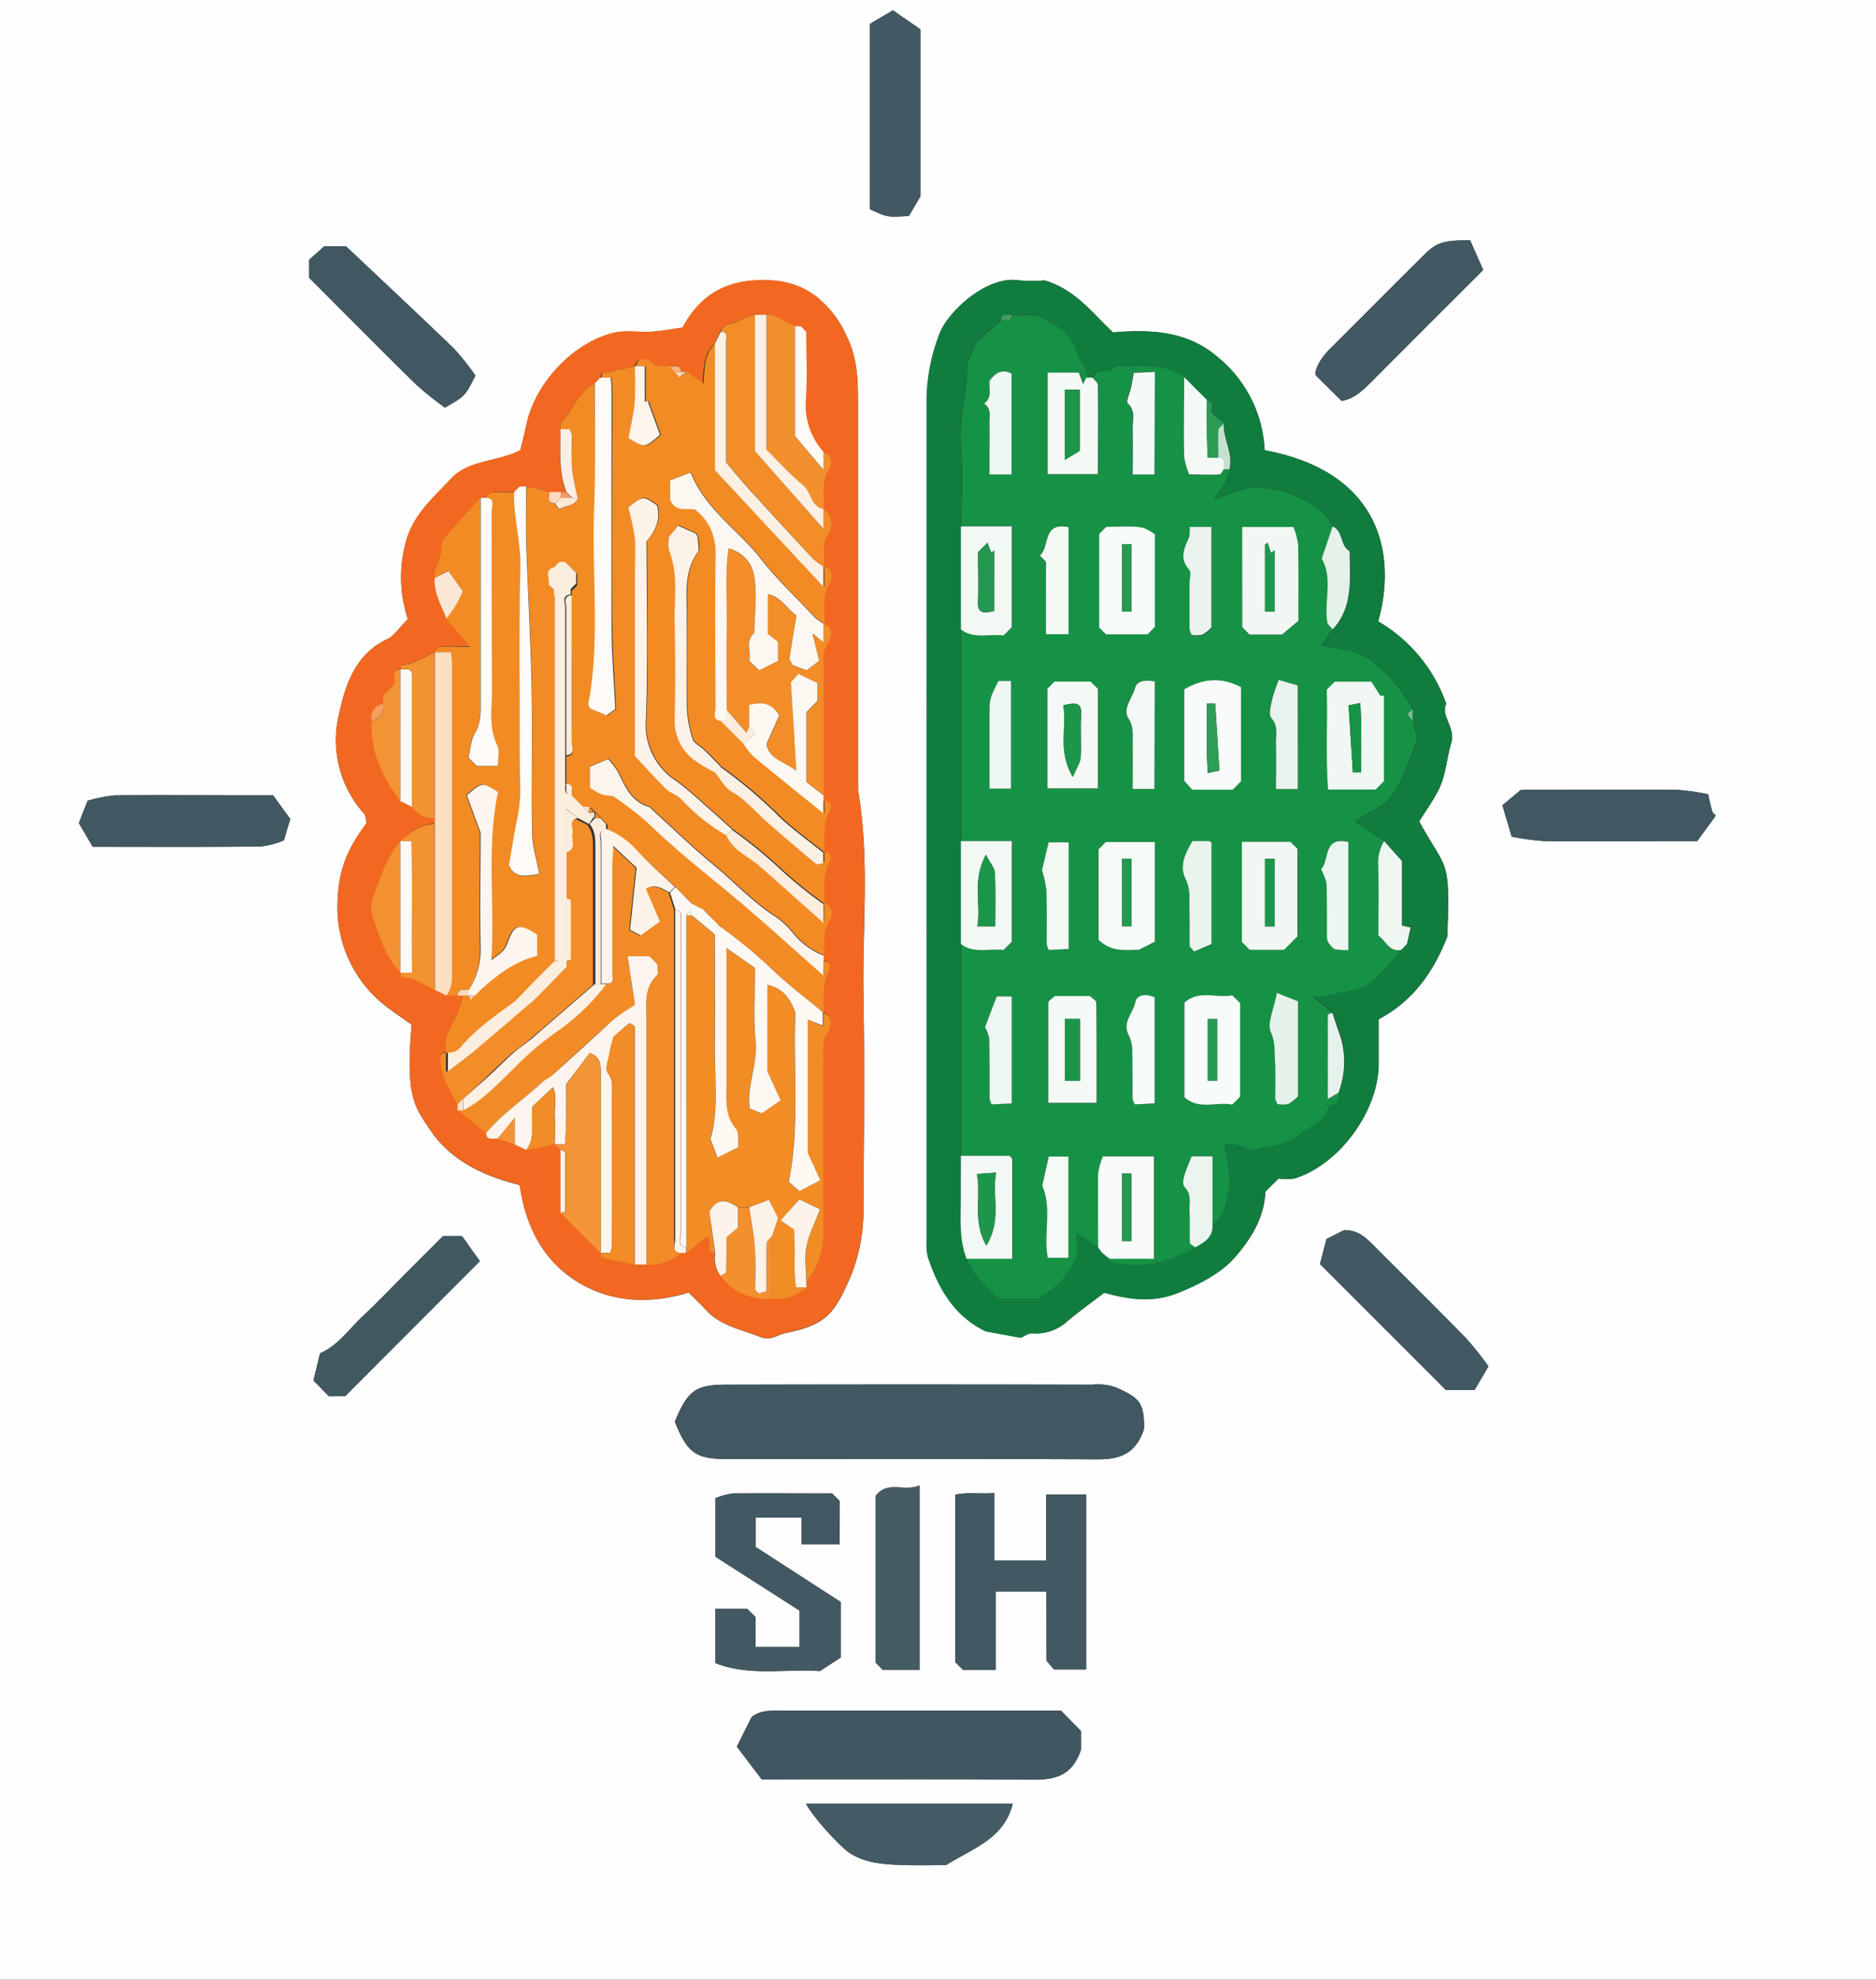 <svg xmlns="http://www.w3.org/2000/svg" viewBox="0 0 344.06 363"><rect x="0" y="0" width="344.06" height="363" fill="#333333" stroke="none"/><defs><style>.cls-1{fill:#fefefe;}.cls-2{fill:#f26821;}.cls-3{fill:#107c3e;}.cls-4{fill:#415862;}.cls-5{fill:#405761;}.cls-6{fill:#425862;}.cls-7{fill:#445a64;}.cls-8{fill:#415861;}.cls-9{fill:#455c65;}.cls-10{fill:#f28b24;}.cls-11{fill:#f28c25;}.cls-12{fill:#f28b25;}.cls-13{fill:#f28d28;}.cls-14{fill:#fdf5ed;}.cls-15{fill:#f39436;}.cls-16{fill:#fadfc3;}.cls-17{fill:#f28c26;}.cls-18{fill:#f3902e;}.cls-19{fill:#fefbf9;}.cls-20{fill:#fdf4ec;}.cls-21{fill:#fdf8f2;}.cls-22{fill:#f39231;}.cls-23{fill:#fefbf8;}.cls-24{fill:#fcf0e3;}.cls-25{fill:#fcefe3;}.cls-26{fill:#f39132;}.cls-27{fill:#f39335;}.cls-28{fill:#fdf3e9;}.cls-29{fill:#fefaf6;}.cls-30{fill:#fef9f6;}.cls-31{fill:#fdf3ea;}.cls-32{fill:#fce7d7;}.cls-33{fill:#fceee4;}.cls-34{fill:#fdf4ee;}.cls-35{fill:#f39336;}.cls-36{fill:#f59f5e;}.cls-37{fill:#fadbc1;}.cls-38{fill:#f7b385;}.cls-39{fill:#fad5b4;}.cls-40{fill:#fbe4d0;}.cls-41{fill:#fadabe;}.cls-42{fill:#f59965;}.cls-43{fill:#169246;}.cls-44{fill:#f8fbf9;}.cls-45{fill:#f2f8f4;}.cls-46{fill:#f2f8f5;}.cls-47{fill:#f3f9f5;}.cls-48{fill:#eef6f1;}.cls-49{fill:#ebf5ef;}.cls-50{fill:#e5f2ea;}.cls-51{fill:#e6f1eb;}.cls-52{fill:#2b9b56;}.cls-53{fill:#c2e1ce;}.cls-54{fill:#419c65;}.cls-55{fill:#78bc92;}.cls-56{fill:#fdf7f1;}.cls-57{fill:#fefaf7;}.cls-58{fill:#fceedf;}.cls-59{fill:#fdf6ef;}.cls-60{fill:#fdf2e7;}.cls-61{fill:#fcecdd;}.cls-62{fill:#fcedde;}.cls-63{fill:#fceddf;}.cls-64{fill:#fce7d5;}.cls-65{fill:#fdf2e8;}.cls-66{fill:#fdf1e6;}.cls-67{fill:#f7fbf9;}.cls-68{fill:#f1f8f4;}.cls-69{fill:#f7fbf8;}.cls-70{fill:#f1f8f3;}.cls-71{fill:#f4f9f6;}.cls-72{fill:#e9f4ed;}.cls-73{fill:#e7f3ec;}.cls-74{fill:#e9f4ee;}.cls-75{fill:#f6faf8;}.cls-76{fill:#e6f3eb;}.cls-77{fill:#ecf6f0;}.cls-78{fill:#eef7f1;}.cls-79{fill:#f3f9f6;}.cls-80{fill:#eff7f2;}.cls-81{fill:#f5faf7;}.cls-82{fill:#249951;}.cls-83{fill:#249851;}.cls-84{fill:#1b954a;}.cls-85{fill:#1d964c;}.cls-86{fill:#1d954b;}.cls-87{fill:#279a53;}.cls-88{fill:#20974e;}.cls-89{fill:#169346;}.cls-90{fill:#1e974d;}.cls-91{fill:#2d9d58;}.cls-92{fill:#1c954a;}</style></defs><title>sih</title><g id="Layer_2" data-name="Layer 2"><g id="Layer_1-2" data-name="Layer 1"><path class="cls-1" d="M344.06,363H0V0H344.06ZM74.8,113.51c-1.55,1.55-2.47,3.07-3.81,3.7-6,2.81-7.72,8.65-8.88,14.07a20.1,20.1,0,0,0,4.63,17.88c.38.44.36,1.25.5,1.78-4,5.31-5.37,9.4-5.35,15.79a22.87,22.87,0,0,0,8.47,17.45c1.72,1.34,3.53,2.56,5.15,3.72-1.21,13.33.63,15.1,3.25,19.09,3.84,5.83,9.92,8.64,16.55,10.3,1.08,7.41,4.13,13.68,10.42,17.64s13.52,4.23,20.57,2.07c1.14,1.15,2.17,2.1,3.11,3.13,2.71,3,6.48,3.62,10,5,2.07.79,3.14-.39,4.63-.69,7.58-1.52,9.06-3.6,12.12-10.74A32.8,32.8,0,0,0,158.36,221c.09-12.76.23-25.52,0-38.27s1.19-25.28-1-37.84q0-35.39,0-70.77c0-4.21-.06-8.29-2-12.28a19,19,0,0,0-5.48-7.3c-3.4-2.69-7.18-3.34-11.32-3.11-6,.33-10.4,3.08-13.35,8.66-1.8.25-3.74.63-5.71.76-2.25.15-4.61-.32-6.77.17-7.55,1.69-14.66,9.32-16.21,17-.33,1.59-.75,3.16-1.08,4.56-4.29,2.21-9.38,1.62-12.8,5.3s-7,6.63-8.27,11.81A24.3,24.3,0,0,0,74.8,113.51Zm190.45,15.56a28.44,28.44,0,0,0-12.49-15.14c3.43-12.13.55-27.4-20.82-31.38a23.39,23.39,0,0,0-8.82-17.25c-5.57-4.7-12.28-4.9-19-4.35-3.82-3.58-6.86-7.85-12.56-9.54a25,25,0,0,1-4.63,0c-5.85-1-13.13,5.71-14.64,9.85A34.27,34.27,0,0,0,170,72.8q-.09,77.31,0,154.63a10,10,0,0,0,.23,3c1.93,5.83,4.88,10.93,10.64,13.66l6.37,1.17c.65-.26,1.42-.86,2.14-.81a8.52,8.52,0,0,0,6.44-2.24c2.17-1.82,4.49-3.47,6.75-5.21,4.45,1.23,8.77,1.9,13.33.12,5-2,8.52-4.13,10.78-6.79,3-3.5,5.2-7.22,5.4-11.83l2.42-2.43a10.08,10.08,0,0,0,2.95,0c8.2-2.52,15.39-12.39,15.41-21,0-2.75,0-5.5,0-8.18,6.18-3.32,9.91-8.35,12.59-15.15.54-14.82-.09-11.84-5.15-21.12,1.39-2.31,3.05-4.43,4-6.83s1.11-5.11,1.88-7.61C267,133.44,264.14,131.16,265.25,129.07Zm-55.46,133a7.32,7.32,0,0,0,0-.85c-.11-4.18-1-4.92-5-6.76a9.69,9.69,0,0,0-4.46-.57q-33.51-.09-67,0c-5.75,0-7.18,1-9.58,6.79,2.3,5.74,3.83,6.85,9.53,6.85,22.68,0,45.36-.06,68,.05C205.27,267.6,208.24,266.67,209.79,262.11Zm-15.2,51.58H144.31c-2.35,0-4.74-.25-6.48,1.2l-2.69,5.39c1.5,2,3.1,4.09,4.56,6,17,0,33.56-.07,50.13.05,3.91,0,6.89-.92,8.42-5.45V317.4Zm-2.66-9.18,1.35,1.62h5.9V274.05h-7.33v12.11h-9.49v-12.4c-2.52.23-4.89-.23-7.18.32v30.69l1.43,1.44h6V291.82h9.29ZM154,283.16v-7.94l-1.4-1.4c-6,0-12.09,0-18.18,0a13.31,13.31,0,0,0-3.21.87v10.76l15.43,9.88V302h-8.08V296.5L137.06,295h-5.85v9.95c6.38,2.51,12.95,1,19.16,1.47l3.82-2.49V293.74L138.6,283.66v-5.4H147v4.9Zm88.08-51.39,23.1,23.1h5.25l2.55-4.33a61.52,61.52,0,0,0-4.09-5.14c-5.49-5.61-11.08-11.13-16.62-16.68-1.55-1.55-3-3.2-5.74-3.17l-3.26,1.63ZM269.63,44.06c-4.91,0-6.15.37-8.38,2.59-5.82,5.76-11.59,11.58-17.39,17.36-1.59,1.59-2.64,3.4-2.63,4.7L246,73.45c1.77-.14,3.47-1.38,5-3,6.88-6.91,13.79-13.79,21-21C271.29,47.83,270.51,46.07,269.63,44.06Zm41.64,110.16,3.4-4.66c-.24-.26-.57-.47-.65-.76-.28-.93-.47-1.89-.77-3.16a41.9,41.9,0,0,0-5.75-.82c-9.22-.09-18.44,0-27.65,0a9.13,9.13,0,0,0-1,.06l-3.32,2.78c.56,1.91,1.12,3.77,1.71,5.76a49.34,49.34,0,0,0,6,.81C292.5,154.27,301.72,154.22,311.27,154.22ZM50.08,145.83H47.14c-8.7,0-17.4-.06-26.09,0a26,26,0,0,0-5,1l-1.59,4.08L17,155.27c10.38,0,20.62.06,30.86-.06a15.54,15.54,0,0,0,4.2-1.12l1.17-3.93ZM163.77,1.89l-4.2,2.49v34c3.22,1.48,3.22,1.48,7.14,1.22l2.1-3.58V5.38ZM147.83,330.72c1.19,2.38,6.36,8.09,8.24,9.2,3.23,1.89,6.3,2.25,17.47,2.05,4.73-3,10.61-4.74,12.2-11.25ZM56.68,50.92c6.56,6.56,13.05,13.13,19.65,19.6a61.88,61.88,0,0,0,5.25,4.2c3.71-2.12,3.71-2.12,5.6-5.89a48.45,48.45,0,0,0-4-5C77,57.89,70.71,52,64.45,46.1c-.37-.35-.75-.68-1-.93h-4l-2.78,2.48ZM63.3,256,88,231.25c-1-1.35-2.2-3.09-3.29-4.6H81.26l-7.43,7.43c-2.46,2.46-4.87,5-7.41,7.37s-4.4,5.28-7.72,6.69l-1.21,5c1.13,1.16,2,2,2.81,2.88Zm98.59,50.19h6.76V272.36c-2.76,1.25-5.8-1-8.07,1.93v30.57Z" transform="translate(0)"/><path class="cls-2" d="M74.8,113.51a24.3,24.3,0,0,1-.45-13.88c1.28-5.18,5-8.26,8.27-11.81s8.51-3.09,12.8-5.3c.33-1.4.75-3,1.08-4.56,1.55-7.65,8.66-15.28,16.21-17,2.16-.49,4.52,0,6.77-.17,2-.13,3.91-.51,5.71-.76,2.95-5.58,7.36-8.33,13.35-8.66,4.14-.23,7.92.42,11.32,3.11a19,19,0,0,1,5.48,7.3c2,4,2,8.07,2,12.28q0,35.39,0,70.77c2.19,12.56.75,25.23,1,37.84s.11,25.51,0,38.27a32.8,32.8,0,0,1-2.19,12.71c-3.06,7.14-4.54,9.22-12.12,10.74-1.49.3-2.56,1.48-4.63.69-3.53-1.36-7.3-2-10-5-.94-1-2-2-3.11-3.13-7,2.16-14.17,2-20.57-2.07s-9.34-10.23-10.42-17.64c-6.63-1.66-12.71-4.47-16.55-10.3-2.62-4-4.46-5.76-3.25-19.09-1.62-1.16-3.43-2.38-5.15-3.72a22.87,22.87,0,0,1-8.47-17.45c0-6.39,1.35-10.48,5.35-15.79-.14-.53-.12-1.34-.5-1.78a20.1,20.1,0,0,1-4.63-17.88C63.27,125.86,65,120,71,117.21,72.33,116.58,73.25,115.06,74.8,113.51Zm50-45.32c-.09-1.57-1.31-.89-2.1-1-1.25-.11-2.53.31-3.68-.87-.38-.39-2.28-1-2.61.87-2,.42-4,.81-6,1.28-.17,0-.23.54-.34.82l-1,1.05c-3.18,1.53-4,5.08-6.27,7.39-.17.17,0,.66,0,1,0,3.88-.4,7.8,1,11.55H100.7c-.76-.24-1.51-.51-2.28-.7s-1.28-.24-1.92-.35h-1l-1,1c-1.33,0-2.67-.09-4,0-.45,0-.84.65-1.26,1h-1c-1.74,1.92-3.52,3.79-5.19,5.76-.83,1-2.14,2.23-2,3.19.3,2.17-1.37,3.74-1.19,5.74-.17,2.7,1.19,5,2.1,7.35l4.41,5.24c-1.93,0-3.58-.07-5.22,0-.45,0-.86.65-1.29,1-1.94.89-3.7,2.24-6,2.33-.12,0-.22.53-.33.82-1.93.25-.61,1.86-1.13,2.68-.67,1-2.27,1.47-2,3.12a4,4,0,0,1,0,.49,2.58,2.58,0,0,0-2.1,3.15c-.32,5.64,2,10.33,5.25,14.69l2.1,1.05a4.81,4.81,0,0,0,4.19,2.1v1.05c-2.56.11-4.48,1.51-6.29,3.14-2.14,2.41-3.14,5.37-4.3,8.31-.7,1.79-1.41,3.63-.86,5.29,1.23,3.71,2.4,7.53,5.16,10.53.11.29.21.81.33.82,2.26.09,4,1.44,6,2.33l2.1,1.05H85c-.24.76-.45,1.52-.71,2.27-.91,2.71-3.19,5-2.44,8.22-1.4,0-1,1.07-1,1.82,0,1.74,1.11,4.28,3.13,7.62v1.05c.84.67,1.68,1.32,2.51,2l2.73,2.21c.09,1.57,1.3.89,2.1,1.05l3.15,1.05,2.09,1,5.25-1,1,1v11.54l7.34,7.34c.11.29.17.79.34.83,2,.46,4,.85,6,1.27h2.09a8.32,8.32,0,0,0,6.3-2.1h1l3.78-3c1.24.58-.68,2.81,1.46,3a5.63,5.63,0,0,0,1,4.2c2.34,3.21,5.62,4.32,9.44,4.19a8.24,8.24,0,0,0,6.29-2.1v-1a14.4,14.4,0,0,0,3.15-8.81c0-10.42,0-20.84,0-31.26,0-2-.5-4,.9-5.91.38-.53,1.1-2.71-.93-3.33.06-2.6-.36-5.22,1-7.69.3-.55.37-1.76-1-1.76v-1c.14-2.09-.36-4.19.93-6.22.37-.58,1.1-2.66-.93-3.23.06-2.59-.36-5.22,1-7.68.3-.55.37-1.76-1-1.76.06-2.59-.36-5.22,1-7.69.3-.54.37-1.75-1-1.75v-1c0-7.43,0-14.86,0-22.29,0-2-.5-4,.9-5.87.38-.52,1.1-2.7-.93-3.31.23-2.41-.55-4.89.93-7.25.37-.6,1.1-2.67-.93-3.25.4-1.88-.54-3.8.8-5.79.67-1,1.22-3.44-.8-4.7.23-2.41-.55-4.88.93-7.25.37-.59,1.1-2.66-.93-3.24a12.78,12.78,0,0,1-3.21-9.59c.29-4.13.06-8.29.06-12.44l-1-1.05h-1.05c-1.82-.52-3.15-2.28-5.25-2.1h-2.1a12.69,12.69,0,0,0-3,1.1c-1.08.73-2.86.33-3.3,2.05l-1,2.1c-2.15,2-2,4.75-2.24,7.44l-3-2.2Z" transform="translate(0)"/><path class="cls-3" d="M265.25,129.07c-1.11,2.09,1.74,4.37.89,7.14-.77,2.5-.91,5.22-1.88,7.61s-2.63,4.52-4,6.83c5.06,9.28,5.69,6.3,5.15,21.12-2.68,6.8-6.41,11.83-12.59,15.15,0,2.68,0,5.43,0,8.18,0,8.59-7.21,18.46-15.41,21a10.08,10.08,0,0,1-2.95,0L232,218.55c-.2,4.61-2.42,8.33-5.4,11.83-2.26,2.66-5.75,4.83-10.78,6.79-4.56,1.78-8.88,1.11-13.33-.12-2.26,1.74-4.58,3.39-6.75,5.21a8.52,8.52,0,0,1-6.44,2.24c-.72-.05-1.49.55-2.14.81l-6.37-1.17c-5.76-2.73-8.71-7.83-10.64-13.66a10,10,0,0,1-.23-3q0-77.33,0-154.63a34.27,34.27,0,0,1,2.36-11.59c1.51-4.14,8.79-10.82,14.64-9.85a25,25,0,0,0,4.63,0c5.7,1.69,8.74,6,12.56,9.54,6.68-.55,13.39-.35,19,4.35a23.39,23.39,0,0,1,8.82,17.25c21.37,4,24.25,19.25,20.82,31.38A28.44,28.44,0,0,1,265.25,129.07ZM224.48,77.64l-2.18-1.86c-.56-.41,1-2.11-1-2.34l-4.19-4.2c-3.88-2.93-8.4-2-12.73-2.1-.85,1.69-3.37.11-4.06,2.1h-1c.12-2-1.6-3.19-2-4.83-.86-3.44-3.38-4.69-6.17-6.12-1.9-1-3.67-.22-5.45-.59-.8.16-2-.52-2.1,1l-4.62,4c-.78,2.13-1.6,3.34-1.61,4.55-.06,4.74-1.58,9.31-1.2,14.14.39,5,.09,10.06.09,15.09v115.4c0,2.27,0,4.53,0,6.79,0,4.06-.46,8.17,1.05,12.1,1.1,3.14,3.55,5.19,5.83,7.33h7.31a28.28,28.28,0,0,0,3.92-3,34.81,34.81,0,0,0,3.08-4.59v-4.43l4,2.57a9.24,9.24,0,0,0,.8,1,16.68,16.68,0,0,0,1.3,1.06c0,.17,0,.48,0,.5,4.82,1.42,10.63.45,15.72-2.6,1.69-.92,3.31-1.89,3.15-4.2,2.22-1.69,2.63-4.41,3-6.74s-.49-5.13-.85-8a21.16,21.16,0,0,1,2.72.23c.78.18,1.58.95,2.23.81,3-.64,6.25-.71,8.72-2.72,2-1.62,5-2.3,5.5-5.41,1.48-.08,2.05-.86,1.77-2.3a15.87,15.87,0,0,0,0-11.51c-.38-1-.7-2.11-1.05-3.17l-3.7-3a13.8,13.8,0,0,0,2.5-.14c2.93-.81,6.22-.73,8.64-2.79a62.11,62.11,0,0,0,5.15-5.58l1.05-1c.21-1,.43-2,.65-3l-1.59-.36V157.87l-3.26-3.65-5.33-3.56c6.74-4.65,6.53-1.79,11.44-15.29-.38-1.38-.62-2.28-.87-3.18v-2.1a28.54,28.54,0,0,0-6.69-8.21,11.34,11.34,0,0,0-3.77-2.22,58,58,0,0,0-6.33-1.31l2.11-2.95c3.85-4.15,3.11-9.28,3.12-14.31-1.83-1-1.08-3.72-3.12-4.57-1.17-2.59-3.46-4.1-5.83-5.16a20.94,20.94,0,0,0-7.88-2c-2.36,0-4.73,1.23-8.14,2.22a36.71,36.71,0,0,0,2.23-3.25,14.34,14.34,0,0,0,.74-2.27C226.28,83.09,224.36,80.49,224.48,77.64Z" transform="translate(0)"/><path class="cls-4" d="M209.79,262.11c-1.55,4.56-4.52,5.49-8.44,5.47-22.68-.11-45.36-.05-68-.05-5.7,0-7.23-1.11-9.53-6.85,2.4-5.76,3.83-6.79,9.58-6.79q33.49,0,67,0a9.69,9.69,0,0,1,4.46.57c4,1.84,4.86,2.58,5,6.76A7.32,7.32,0,0,1,209.79,262.11Z" transform="translate(0)"/><path class="cls-5" d="M194.59,313.69l3.66,3.71v3.48c-1.53,4.53-4.51,5.48-8.42,5.45-16.57-.12-33.15-.05-50.13-.05-1.46-1.91-3.06-4-4.56-6l2.69-5.39c1.74-1.45,4.13-1.2,6.48-1.2Z" transform="translate(0)"/><path class="cls-6" d="M191.93,304.51V291.82h-9.29v14.39h-6l-1.43-1.44V274.08c2.29-.55,4.66-.09,7.18-.32v12.4h9.49V274.05h7.33v32.08h-5.9Z" transform="translate(0)"/><path class="cls-6" d="M154,283.16h-7v-4.9H138.6v5.4l15.59,10.08v10.17l-3.82,2.49c-6.21-.51-12.78,1-19.16-1.47V295h5.85l1.52,1.52V302h8.08v-6.67l-15.43-9.88V274.73a13.31,13.31,0,0,1,3.21-.87c6.09-.08,12.19,0,18.18,0l1.4,1.4Z" transform="translate(0)"/><path class="cls-6" d="M242.1,231.77l1.19-4.59,3.26-1.63c2.7,0,4.19,1.62,5.74,3.17,5.54,5.55,11.13,11.07,16.62,16.68a61.52,61.52,0,0,1,4.09,5.14l-2.55,4.33H265.2Z" transform="translate(0)"/><path class="cls-6" d="M269.63,44.06c.88,2,1.66,3.77,2.4,5.47-7.2,7.18-14.11,14.06-21,21-1.57,1.57-3.27,2.81-5,3l-4.77-4.74c0-1.3,1-3.11,2.63-4.7,5.8-5.78,11.57-11.6,17.39-17.36C263.48,44.43,264.72,44.09,269.63,44.06Z" transform="translate(0)"/><path class="cls-4" d="M311.27,154.22c-9.55,0-18.77.05-28,0a49.34,49.34,0,0,1-6-.81c-.59-2-1.15-3.85-1.71-5.76l3.32-2.78a9.13,9.13,0,0,1,1-.06c9.21,0,18.43-.05,27.65,0a41.9,41.9,0,0,1,5.75.82c.3,1.27.49,2.23.77,3.16.08.29.41.5.65.76Z" transform="translate(0)"/><path class="cls-6" d="M50.08,145.83l3.16,4.33-1.17,3.93a15.54,15.54,0,0,1-4.2,1.12c-10.24.12-20.48.06-30.86.06l-2.54-4.34,1.59-4.08a26,26,0,0,1,5-1c8.69-.11,17.39,0,26.09,0Z" transform="translate(0)"/><path class="cls-6" d="M163.77,1.89l5,3.49V36l-2.1,3.58c-3.92.26-3.92.26-7.14-1.22v-34Z" transform="translate(0)"/><path class="cls-7" d="M147.83,330.72h37.91c-1.59,6.51-7.47,8.22-12.2,11.25-11.17.2-14.24-.16-17.47-2.05C154.19,338.81,149,333.1,147.83,330.72Z" transform="translate(0)"/><path class="cls-4" d="M56.68,50.92V47.65l2.78-2.48h4c.27.25.65.58,1,.93C70.71,52,77,57.89,83.21,63.87a48.45,48.45,0,0,1,4,5c-1.89,3.77-1.89,3.77-5.6,5.89a61.88,61.88,0,0,1-5.25-4.2C69.73,64.05,63.24,57.48,56.68,50.92Z" transform="translate(0)"/><path class="cls-8" d="M63.3,256h-3c-.83-.84-1.68-1.72-2.81-2.88l1.21-5c3.32-1.41,5.25-4.37,7.72-6.69s5-4.91,7.41-7.37l7.43-7.43h3.48c1.09,1.51,2.33,3.25,3.29,4.6Z" transform="translate(0)"/><path class="cls-9" d="M161.89,306.17l-1.31-1.31V274.29c2.27-2.9,5.31-.68,8.07-1.93v33.81Z" transform="translate(0)"/><path class="cls-10" d="M151.05,176.25c1.36,0,1.29,1.21,1,1.76-1.35,2.47-.93,5.09-1,7.69-3.21-2.69-6.59-5.19-9.57-8.11a88,88,0,0,0-9.31-7.63l-1-1.05-1.05-1-1-1.05-2.1-1.05-1-1-1-1.05-1-1c-2.44-2.27-5-4.47-7.3-6.83a14.79,14.79,0,0,0-5.29-3.67v-1l-1-1.05-1-1.05-1-1H107l-2.09-2.1c-.16-.8.52-2-1.05-2.1v-5.24c1.74-.18,1-1.54,1-2.38.06-9,0-18,0-27v-1l1-1v-2.1l-1-1-1.05-1h-1l-1,1c-2,.5-.65,2.12-1,3.15l1,1v68.19l-4.2,4.2-1,1.05-1,1.05-1,1c-3.5,2.57-7.09,5-9.92,8.38A2.73,2.73,0,0,1,81.82,193c-.75-3.2,1.53-5.51,2.44-8.22.26-.75.47-1.51.71-2.27h1l.34.87.7-.87,1-1.05c3.11-2.75,6.34-5.32,10.38-6.21v-3.91c-3-2-4.14-1.88-5.13.74-.8,2.11-.8,2.11-3.28,3.94.66-10.48-.9-20.8,1.22-30.84-2.89-1.83-2.89-1.83-5.71.62l2.52,6.83c0,6.45-.1,13.62,0,20.78A13.78,13.78,0,0,1,86,181.5c-.8.16-2-.52-2.1,1.05h-2.1c1.18-1.41,1.06-3.09,1.06-4.78q0-27.9,0-55.79c0-.81-.12-1.61-.19-2.38h-3c.43-.35.84-1,1.29-1,1.64-.12,3.29,0,5.22,0l-4.41-5.24a16.65,16.65,0,0,0,3-5l-2.64-3.67L79.72,106c-.18-2,1.49-3.57,1.19-5.74-.13-1,1.18-2.21,2-3.19,1.67-2,3.45-3.84,5.19-5.76q0,18.86,0,37.69c0,1.83.11,3.61-1,5.37-.81,1.33-.88,3.11-1.24,4.57l1.52,1.52h3.83c0-1.35.39-2.73-.07-3.7-1.57-3.29-.92-6.71-1-10.07-.08-11,0-22-.06-33,0-.84.74-2.21-1-2.4.42-.35.81-1,1.26-1,1.32-.13,2.66,0,4,0-.16,4.61,1.26,9,1.14,13.72-.29,12.22-.09,24.46-.09,36.69,0,2.09.13,4.2,0,6.28s-.66,3.91-1,5.86l-1,5.86c1.15,2.5,3.15,2,5.55,1.61-.48-2.68-1.25-5.12-1.3-7.56-.15-8.91.08-17.82-.09-26.73s-.7-17.53-1-26.3c-.11-3.49,0-7,0-10.48.64.11,1.29.19,1.92.35s1.52.46,2.28.7c.16.79-.52,2,1,2.09a10.68,10.68,0,0,0,.76,1c1.14-.69,2.88-.41,3.44-2.06a46.43,46.43,0,0,1-1-5.18c-.18-2,0-4.09-.06-6.13a4.76,4.76,0,0,0-.4-1.28H102.8c0-.34-.15-.83,0-1,2.27-2.31,3.09-5.86,6.27-7.39,0,8,.18,16.06,0,24.09-.32,11.55,1.14,23.15-1,34.65,0,.27.22.6.32.85l3,1.28L113,130c-.26-5.2-.65-9.76-.68-14.34-.08-14.66,0-29.32,0-44,0-.81-.11-1.62-.17-2.4h-1.92c.11-.28.17-.78.34-.82,2-.47,4-.86,6-1.28,0,2.26.15,4.52,0,6.76s-.75,4.41-1.12,6.42c3,1.84,3,1.84,5.78-.61l-2.25-6.14-.54.1V67.14h-1.82c.33-1.92,2.23-1.26,2.61-.87,1.15,1.18,2.43.76,3.68.87l1,1,.79,1,1.31-1,3,2.2c.23-2.69.09-5.47,2.24-7.44V86.21l19.93,21.38v-3.73c2,.58,1.3,2.65.93,3.25-1.48,2.36-.7,4.84-.93,7.25a10,10,0,0,1-1.62-1.13c-3.41-3.61-7-7-10.12-11-4.1-5.19-10-8.87-12.72-15.63l-3.74,1.45v3.59c1.14,2.46,3.2,1.34,4.62,1.79,2.8,2.25,3.78,5,3.71,8.54-.18,9.26-.08,18.52,0,27.78,0,.84-.75,2.21,1,2.4l4.2,4.2a13.89,13.89,0,0,0,1.87,2.35c4.11,3.41,8.28,6.74,12.81,10.41v-2.27c1.36,0,1.29,1.21,1,1.75-1.35,2.47-.93,5.1-1,7.69-2.84-2.32-5.89-4.43-8.47-7a84.23,84.23,0,0,0-10.41-8.74c-1-1.05-2-2.11-3.11-3.14-.68-.67-1.81-1.16-2.06-1.95a21.51,21.51,0,0,1-1.08-5.82c-.13-5.59-.07-11.17,0-16.76,0-4-.52-8.11,2-11.74.41-.58.09-1.71,0-2.58a2.53,2.53,0,0,0-.33-.8l-3.26-1.45-1.64,2a6.51,6.51,0,0,0,0,2.59c1.67,4.32.88,8.79,1,13.2.12,5.93.14,11.87,0,17.8a8.91,8.91,0,0,0,3.62,7.4,28.43,28.43,0,0,0,3.77,2.25c1,1.15,1.74,2.68,3,3.37,2.57,1.44,4.37,3.65,6.49,5.55,3,2.67,6.09,5.26,9.18,7.84.16.14.62-.09,1.29-.21v-1.86c1.36,0,1.29,1.21,1,1.76-1.35,2.46-.93,5.09-1,7.68a80.84,80.84,0,0,1-7.42-5.95,85.94,85.94,0,0,0-9.36-7.69c-1.71-1.53-3.39-3.1-5.14-4.59a62.63,62.63,0,0,0-5-4.23,12.18,12.18,0,0,1-5.71-11.23c.43-11,.13-22,.13-32.83,1.71-2,2.61-4.08,1.9-6.59-2.54-1.76-2.54-1.76-5.25.39a48.73,48.73,0,0,1,1.21,5.7c.21,2.25,0,4.54,0,6.81v33.07c1.71,1.83,3.61,4,5.66,6,.8.79,2.06,1.11,2.84,1.91a34.65,34.65,0,0,0,8.28,6.64c1.2,2.82,4.07,3.82,6.17,5.66,3.76,3.31,7.49,6.66,11.66,10.37v-3.44c2,.57,1.3,2.65.93,3.23-1.29,2-.79,4.13-.93,6.22a13.25,13.25,0,0,1-5.27-3.69,17.67,17.67,0,0,0-3.35-3.29c-4.3-2.72-7.73-6.48-11.63-9.68s-7.38-6.61-11.05-9.93c-.26-.23-.47-.59-.77-.67-3.28-1-4.39-3.8-5.71-6.48a16.47,16.47,0,0,0-1.76-2.29l-3.32,1.41v3.86c2.14,1.34,2.14,1.34,4.23,1.52a67.45,67.45,0,0,1,6.34,4.88c4.75,4.62,9.93,8.72,15,12.93,5.71,4.71,11.16,9.74,17.27,15.12Z" transform="translate(0)"/><path class="cls-11" d="M131.12,229.76c-2.14-.23-.22-2.46-1.46-3l-3.78,3v-61.9h1l4.2,3.49c0,6.7.06,13.17,0,19.64s.72,13-.81,17.84l1.3,3.44,3.81-1.92c-.12-1.1.18-2.62-.45-3.37-2.11-2.51-1.71-5.38-1.73-8.23,0-3.67,0-7.34,0-11V173.81l5.24,3.68c0,4.62-.33,9,.1,13.33s-1.63,8.3-1.08,12.4l2.22.93,3.46-2.39-2.42-5.26V180.58c2.88.6,4.19,2.55,5.12,5.08-.41,10.33.85,20.84-1.21,31l1.94,1.74,3.83-2-2.27-5c0-8.32,0-16.33,0-24.33,0-.07.24-.13.14-.08l2.75,1.21V185.7c2,.62,1.31,2.8.93,3.33-1.4,1.92-.89,3.94-.9,5.91-.06,10.42,0,20.84,0,31.26A14.4,14.4,0,0,1,147.9,235c0-2.25-.31-4.55.09-6.72s1.53-4.18,2.45-6.56l-3.8-1.81-3.46,3.84,2.46,1.67c.4,3.9-.15,7.31.39,10.62h1.87a8.24,8.24,0,0,1-6.29,2.1V226.61l1-3.29L141,220l-3.54,1.36h-2.09c-1.87-1.28-3.68-1.89-5.28.78C130.37,224.5,130.75,227.13,131.12,229.76Z" transform="translate(0)"/><path class="cls-12" d="M124.83,229.76a8.32,8.32,0,0,1-6.3,2.1v-45c0-2.85-.38-5.78,2-8.07.35-.33,0-1.34,0-2l-1.44-1.44h-4c.47,3.11.91,6,1.35,8.87-1.54,1.1-3,2-4.22,3-3.72,3.28-7.36,6.65-11,10-.48.44-1.16.65-1.63,1.09-3.43,3.2-7.38,5.82-10.44,9.43l-2.73-2.21c-.83-.67-1.67-1.32-2.51-2h1c3.56-1.77,6.16-4.69,9-7.37a55.67,55.67,0,0,1,8.11-7,38.71,38.71,0,0,0,9.12-8.75c1.44,0,1-1.12,1-1.88,0-6.45,0-12.91,0-19.37,0-1.31.12-2.61.19-4,1.5,1.41,2.77,2.59,4.26,4-.41,3.86-.83,7.81-1.2,11.37l1.94,1.05,3.54-2.53-2.58-6c1.8-1.1,3,0,4.33.63l1,3.15v30.28c0,10.09,0,20.19,0,30.28C123.82,228.21,123.08,229.58,124.83,229.76Z" transform="translate(0)"/><path class="cls-13" d="M151.05,114.36c2,.61,1.31,2.79.93,3.31-1.4,1.91-.89,3.92-.9,5.87-.07,7.43,0,14.86,0,22.29l-3.13-2.43V130.65L150,128.5v-3.21l-3.5-1.7-1.4,1.56c.33,5.45.66,10.83,1,16.21-2.2-1.69-5.13-2.2-5.46-4.94l2.33-5.21c-1.59-2.67-3.51-2.33-5.51-1.94v4l-.47,1.15-3.72-4.3c0-4.88-.07-9.76,0-14.64s-.4-9.87.33-14.88a6.2,6.2,0,0,1,4.71,5.15c.61,3.34.08,6.9,0,10.36-1.79,1.56-.42,3.54-.94,5.09l1.85,1.74,3.44-1.7v-3.52l-1.86-1.47v-7.29c2.51.53,3.39,2.65,5.25,3.93-.43,2.58-.88,5.2-1.27,7.83,0,.27.24.59.55,1.28l2.56.93,2.31-1.71L149,116.11l2.07,1.68Z" transform="translate(0)"/><path class="cls-14" d="M89.16,207.73c3.06-3.61,7-6.23,10.44-9.43.47-.44,1.15-.65,1.63-1.09,3.69-3.3,7.33-6.67,11-10,1.24-1.09,2.68-1.95,4.22-3-.44-2.86-.88-5.76-1.35-8.87h4l1.44,1.44c0,.69.3,1.7,0,2-2.43,2.29-2,5.22-2,8.07v45h-2.09q0-21.72,0-43.43c0-.13-.16-.29-.28-.4a6,6,0,0,0-.75-.41l-2.9,2.49c-.32,1.28-.58,2.07-.7,2.88-.2,1.28-.89,3-.32,3.78,1,1.34.74,2.61.75,3.91q.06,13.86,0,27.73a5.18,5.18,0,0,1-.36,1.35h-1.72q0-16.42,0-32.86c0-1.56.08-3.05-2-3.82l-4.33,5.71c0,2.05,0,3.79,0,5.52s-.1,3.7-.15,5.52h-1.94c0-1.72.08-3.44,0-5.15s.44-3.61-.32-5.32l-3.73,3.5c-.49,2.81.67,5.62-1.18,8l-2.09-1v-4.92l-3.15,3.87C90.46,208.62,89.25,209.3,89.16,207.73Z" transform="translate(0)"/><path class="cls-13" d="M83.92,202.48c-2-3.34-3.11-5.88-3.13-7.62,0-.75-.37-1.81,1-1.82v3.55c2-1.54,3.57-2.65,5-3.87,3.59-3,7.14-6.08,10.7-9.12l1-1,1.05-1.05,1-1.05,1-1,1-1.05,1-1v-1.05c.29-.12.85-.24.85-.36,0-3.6,0-7.21,0-10.81,0-.13-.56-.24-.85-.37v-8.39c2-.62.61-2.3,1.05-3.4s-1-2.54,1-2.89l2.09,1.05c1.06,1.25,1.07,2.73,1.07,4.27,0,8.37,0,16.73,0,25.1-3.81,3.29-7.61,6.59-11.44,9.86-1.13,1-2.4,1.77-3.52,2.74-1.53,1.36-3,2.82-4.47,4.21S86.53,200,85,201.43Z" transform="translate(0)"/><path class="cls-13" d="M132.17,60.85c.44-1.72,2.22-1.32,3.3-2.05a12.69,12.69,0,0,1,3-1.1v25L151.05,97V93.37c2,1.26,1.47,3.72.8,4.7-1.34,2-.4,3.91-.8,5.79a12.52,12.52,0,0,1-2-1.48Q143.15,96,137.32,89.59c-1.45-1.6-2.81-3.28-4.1-4.79,0-7.56,0-14.83,0-22.09C133.2,62,133.59,60.86,132.17,60.85Z" transform="translate(0)"/><path class="cls-15" d="M101.75,209.83h1.94c0-1.82.12-3.67.15-5.52s0-3.47,0-5.52l4.33-5.71c2.06.77,2,2.26,2,3.82q0,16.42,0,32.86l-7.34-7.34c.3-.13.85-.24.85-.37,0-3.6,0-7.21,0-10.81,0-.12-.55-.24-.85-.36Z" transform="translate(0)"/><path class="cls-16" d="M79.72,119.6h3c.07.77.19,1.57.19,2.38q0,27.88,0,55.79c0,1.69.12,3.37-1.06,4.78l-2.1-1.05V119.6Z" transform="translate(0)"/><path class="cls-17" d="M110.14,229.76h1.72a5.18,5.18,0,0,0,.36-1.35q0-13.86,0-27.73c0-1.3.26-2.57-.75-3.91-.57-.76.12-2.5.32-3.78.12-.81.38-1.6.7-2.88l2.9-2.49a6,6,0,0,1,.75.41c.12.11.28.27.28.4q0,21.72,0,43.43c-2-.42-4-.81-6-1.27C110.31,230.55,110.25,230.05,110.14,229.76Z" transform="translate(0)"/><path class="cls-18" d="M140.56,57.7c2.1-.18,3.43,1.58,5.25,2.1V80c1.84,2.2,3.39,4,5.24,6.23v-3.3c2,.58,1.3,2.65.93,3.24-1.48,2.37-.7,4.84-.93,7.25-2.38-.49-2.21-3.15-3.8-4.44-2.43-2-4.51-4.35-6.69-6.5Z" transform="translate(0)"/><path class="cls-19" d="M96.5,89.18c0,3.49-.09,7,0,10.48.3,8.77.82,17.53,1,26.3s-.06,17.82.09,26.73c0,2.44.82,4.88,1.3,7.56-2.4.36-4.4.89-5.55-1.61l1-5.86c.35-1.95.84-3.89,1-5.86s0-4.19,0-6.28c0-12.23-.2-24.47.09-36.69.12-4.67-1.3-9.11-1.14-13.72l1-1Z" transform="translate(0)"/><path class="cls-20" d="M151.05,176.25v2.65c-6.11-5.38-11.56-10.41-17.27-15.12-5.09-4.21-10.27-8.31-15-12.93a67.45,67.45,0,0,0-6.34-4.88c-2.09-.18-2.09-.18-4.23-1.52v-3.86l3.32-1.41a16.47,16.47,0,0,1,1.76,2.29c1.32,2.68,2.43,5.51,5.71,6.48.3.08.51.44.77.67,3.67,3.32,7.22,6.79,11.05,9.93s7.33,7,11.63,9.68a17.67,17.67,0,0,1,3.35,3.29,13.25,13.25,0,0,0,5.27,3.69Z" transform="translate(0)"/><path class="cls-21" d="M137.41,133.24v-4c2-.39,3.92-.73,5.51,1.94l-2.33,5.21c.33,2.74,3.26,3.25,5.46,4.94-.32-5.38-.65-10.76-1-16.21l1.4-1.56,3.5,1.7v3.21l-2.05,2.15V143.4l3.13,2.43v3.32c-4.53-3.67-8.7-7-12.81-10.41a13.89,13.89,0,0,1-1.87-2.35l2.16-1.87Z" transform="translate(0)"/><path class="cls-22" d="M79.72,151.08V181.5c-1.94-.89-3.7-2.24-6-2.33-.12,0-.22-.53-.33-.82h2.12c-.1-8.29.12-16.21-.14-24.13h-2C75.24,152.59,77.16,151.19,79.72,151.08Z" transform="translate(0)"/><path class="cls-22" d="M79.72,119.6V150a4.81,4.81,0,0,1-4.19-2.1q0-12.19,0-24.38a.83.83,0,0,0-.17-.44,2.53,2.53,0,0,0-.37-.36H73.43c.11-.29.21-.81.33-.82C76,121.84,77.78,120.49,79.72,119.6Z" transform="translate(0)"/><path class="cls-23" d="M89.16,91.27c1.76.19,1,1.56,1,2.4,0,11,0,22,.06,33,0,3.36-.62,6.78,1,10.07.46,1,.07,2.35.07,3.7H87.43l-1.52-1.52c.36-1.46.43-3.24,1.24-4.57,1.07-1.76,1-3.54,1-5.37q0-18.84,0-37.69Z" transform="translate(0)"/><path class="cls-24" d="M132.17,60.85c1.42,0,1,1.1,1,1.86,0,7.26,0,14.53,0,22.09,1.29,1.51,2.65,3.19,4.1,4.79q5.84,6.43,11.76,12.79a12.52,12.52,0,0,0,2,1.48v3.73L131.12,86.21V63Z" transform="translate(0)"/><path class="cls-25" d="M140.56,57.7V82.43c2.18,2.15,4.26,4.53,6.69,6.5,1.59,1.29,1.42,3.95,3.8,4.44V97L138.46,82.72v-25Z" transform="translate(0)"/><path class="cls-18" d="M135.32,221.37h2.09c.35,2.43.85,4.86,1,7.3s0,5.16.07,7.74c0,.23.4.46.68.76l1.39-.4c0-3,0-5.93.05-8.83,0-.46.65-.89,1-1.33v11.54c-3.82.13-7.1-1-9.44-4.19.35-.26,1-.51,1-.78.09-2,.05-4.05.05-6.29l2.1-1.78Z" transform="translate(0)"/><path class="cls-26" d="M73.43,178.35c-2.76-3-3.93-6.82-5.16-10.53-.55-1.66.16-3.5.86-5.29,1.16-2.94,2.16-5.9,4.3-8.31Z" transform="translate(0)"/><path class="cls-27" d="M73.43,146.88c-3.24-4.36-5.57-9-5.25-14.69a2.58,2.58,0,0,0,2.1-3.15,4,4,0,0,0,0-.49c-.25-1.65,1.35-2.08,2-3.12.52-.82-.8-2.43,1.13-2.68Z" transform="translate(0)"/><path class="cls-28" d="M124.83,229.76c-1.75-.18-1-1.55-1-2.39,0-10.09,0-20.19,0-30.28V166.81c1.44,0,1,1.12,1,1.88,0,7.16,0,14.32,0,21.48,0,12,0,24.09,0,36.14,0,.84-.74,2.21,1,2.4v1Z" transform="translate(0)"/><path class="cls-29" d="M151.05,82.88v3.3c-1.85-2.2-3.4-4-5.24-6.23V59.8h1.05l1,1.05c0,4.15.23,8.31-.06,12.44A12.78,12.78,0,0,0,151.05,82.88Z" transform="translate(0)"/><path class="cls-30" d="M73.43,146.88V122.75H75a2.53,2.53,0,0,1,.37.36.83.83,0,0,1,.17.44q0,12.2,0,24.38Z" transform="translate(0)"/><path class="cls-31" d="M147.9,236.05H146c-.54-3.31,0-6.72-.39-10.62l-2.46-1.67,3.46-3.84,3.8,1.81c-.92,2.38-2,4.4-2.45,6.56s-.09,4.47-.09,6.72Z" transform="translate(0)"/><path class="cls-31" d="M135.32,221.37v3.74l-2.1,1.78c0,2.24,0,4.26-.05,6.29,0,.27-.65.52-1,.78a5.63,5.63,0,0,1-1-4.2c-.37-2.63-.75-5.26-1.08-7.61C131.64,219.48,133.45,220.09,135.32,221.37Z" transform="translate(0)"/><path class="cls-17" d="M96.5,210.88c1.85-2.4.69-5.21,1.18-8l3.73-3.5c.76,1.71.21,3.56.32,5.32s0,3.43,0,5.15Z" transform="translate(0)"/><path class="cls-32" d="M79.72,106l2.49-1.29,2.64,3.67a16.65,16.65,0,0,1-3,5C80.91,110.92,79.55,108.66,79.72,106Z" transform="translate(0)"/><path class="cls-33" d="M102.8,78.68h1.68a4.76,4.76,0,0,1,.4,1.28c0,2-.12,4.1.06,6.13a46.43,46.43,0,0,0,1,5.18h-1l-1.05-1C102.4,86.48,102.84,82.56,102.8,78.68Z" transform="translate(0)"/><path class="cls-34" d="M102.8,210.88c.3.12.85.24.85.36,0,3.6,0,7.21,0,10.81,0,.13-.55.24-.85.37Z" transform="translate(0)"/><path class="cls-35" d="M91.26,208.78l3.15-3.87v4.92Z" transform="translate(0)"/><path class="cls-36" d="M70.28,129a2.58,2.58,0,0,1-2.1,3.15A2.58,2.58,0,0,1,70.28,129Z" transform="translate(0)"/><path class="cls-37" d="M101.75,92.32c-1.57-.09-.89-1.3-1-2.09h2.1v1Z" transform="translate(0)"/><path class="cls-38" d="M123.78,68.19l-1-1c.79.16,2-.52,2.1,1Z" transform="translate(0)"/><path class="cls-39" d="M123.78,68.19h2.1l-1.31,1Z" transform="translate(0)"/><path class="cls-40" d="M83.92,202.48l1-1v2.1h-1Z" transform="translate(0)"/><path class="cls-41" d="M83.92,182.55c.09-1.57,1.3-.89,2.1-1.05v1.05h-2.1Z" transform="translate(0)"/><path class="cls-42" d="M102.8,91.27v-1h1l1.05,1Z" transform="translate(0)"/><path class="cls-10" d="M95.46,89.18l-1,1Z" transform="translate(0)"/><path class="cls-18" d="M147.9,60.85l-1-1.05Z" transform="translate(0)"/><path class="cls-10" d="M109.09,70.29l1-1.05Z" transform="translate(0)"/><path class="cls-43" d="M244.41,115.4l-2.11,2.95a58,58,0,0,1,6.33,1.31,11.34,11.34,0,0,1,3.77,2.22,28.54,28.54,0,0,1,6.69,8.21l-1,.8,1,1.3c.25.9.49,1.8.87,3.18-4.91,13.5-4.7,10.64-11.44,15.29l5.33,3.56a7.8,7.8,0,0,0-1.11,3.76c.17,4.52.06,9.06.06,13.57,1.38,1,2,3.08,4.2,2.61a62.11,62.11,0,0,1-5.15,5.58c-2.42,2.06-5.71,2-8.64,2.79a13.8,13.8,0,0,1-2.5.14l3.7,3c-.3.12-.85.24-.85.36-.05,5.11,0,10.22,0,15.45l1.94-1.13c.28,1.44-.29,2.22-1.77,2.3-.53,3.11-3.52,3.79-5.5,5.41-2.47,2-5.74,2.08-8.72,2.72-.65.14-1.45-.63-2.23-.81a21.16,21.16,0,0,0-2.72-.23c.36,2.87,1.23,5.53.85,8s-.77,5-3,6.74V212h-3.83c-1.33,3.22-2,4.89-1.23,5.7,1.32,1.43.74,2.94.84,4.4.12,1.91,0,3.84.07,5.76,0,.29.65.55,1,.83-5.09,3-10.9,4-15.72,2.6,0,0,0-.33,0-.5h8.18V212h-9.36a13.24,13.24,0,0,0-.88,3.17c-.1,4.5,0,9,0,13.51l-4-2.57v4.43a34.81,34.81,0,0,1-3.08,4.59,28.28,28.28,0,0,1-3.92,3h-7.31c-2.28-2.14-4.73-4.19-5.83-7.33h8.39c0-6.26,0-12.17,0-18.08a.86.86,0,0,0-.17-.45,3.17,3.17,0,0,0-.37-.36h-8.89V173.11c2.43,1.83,5.25.74,7.82,1.09l1.52-1.52V154.22h-9.34V115.4c2.43,1.83,5.25.75,7.82,1.1l1.52-1.52V96.52h-9.34c0-5,.3-10.09-.09-15.09-.38-4.83,1.14-9.4,1.2-14.14,0-1.21.83-2.42,1.61-4.55l4.62-4c.79-.16,2,.52,2.1-1,1.78.37,3.55-.39,5.45.59,2.79,1.43,5.31,2.68,6.17,6.12.41,1.64,2.13,2.87,2,4.83l-.61,1.19-.76-2.1H192.2V86.92h9.2c0-5.55,0-10.94,0-16.32,0-.46-.66-.91-1-1.36.69-2,3.21-.41,4.06-2.1,4.33.13,8.85-.83,12.73,2.1,0,4.86-.06,9.73,0,14.58a13.35,13.35,0,0,0,.92,3.26c2.14,0,3.85,0,5.56,0,.29,0,.55-.65.82-1h1.05a14.34,14.34,0,0,1-.74,2.27,36.71,36.71,0,0,1-2.23,3.25c3.41-1,5.78-2.25,8.14-2.22a20.94,20.94,0,0,1,7.88,2c2.37,1.06,4.66,2.57,5.83,5.16l-2,5.89c2.07,3.74.36,7.78,1,11.64C243.47,114.54,244.06,115,244.41,115.4Zm-17,85.69V183.94L226,182.5c-2.8.59-6.05-1.09-8.77,1.32v17.39c2.72,2.41,6,.74,8.77,1.33ZM201.59,97.91v17.16l1.25,1.24h7.62L211.8,115V98c-2.21-1.51-2.21-1.51-8.92-1.36Zm26.22-1.28v18.43l1.34,1.35h5.95l3-2.52c0-5,0-9.5-.05-14a13.86,13.86,0,0,0-.85-3.21Zm-16,57.77h-9l-1.3,1.31v16.63c2.4,2.35,5.16,1.76,7.42,1.8l2.88-1.47Zm42-26.84h-.68L251.51,125h-6.72l-1.46,1.46c.17,6-.22,12.16.23,18.32h8.73l1.53-1.53Zm-24.62,46.6h6.29L238,171.7V155.63l-1.29-1.28h-8.9v18.37ZM227.6,126c-3.79-2-7.16-1.46-10.4.41v16.78l1.46,1.61h7.41l1.53-1.53Zm-34.16,56.67c-.43.43-1.12.8-1.12,1.17-.07,6.16,0,12.33,0,18.41h8.85c0-6.3,0-12.34-.05-18.38,0-.37-.69-.74-1.15-1.2Zm-1.34-56.36v18.27h9.19V126.31L200,125h-6.54Zm26.61,27.94c-1.34,2.18-2.48,4.64-1.22,7a7.85,7.85,0,0,1,.67,3.89c.09,2.77,0,5.54.05,8.31,0,.26.37.5.82,1.08l3.17-1.38c0-6.48,0-12.5,0-18.53,0-.12-.24-.23-.36-.35ZM238,125.68l-3.56-1a29.66,29.66,0,0,0-1.21,3.58c-.22,1.13-.7,2.77-.16,3.39,1.38,1.59.79,3.26.86,4.88.12,2.72,0,5.44,0,8.16h4ZM218.18,96.62a6.3,6.3,0,0,1,0,1.95c-.92,2-1.92,3.86,0,6,.43.48.06,1.68.06,2.55,0,2.77,0,5.54,0,8.31a3.61,3.61,0,0,0,.4,1.07,4.89,4.89,0,0,0,1.91,0,7.16,7.16,0,0,0,1.71-1.34V96.62Zm-6.42,86.26c-1.57-.77-3.28-.48-3.54.88-.39,2-2.43,3.65-1.24,6a6.65,6.65,0,0,1,.68,2.82c.09,2.94,0,5.88.05,8.83a4,4,0,0,0,.41,1.09l3.64-.19Zm22.42-.82c-.54,3-1.81,5.51-1.08,7.12.87,1.92.69,3.63.79,5.43.13,2.27,0,4.55.05,6.82a3.42,3.42,0,0,0,.41,1,4.9,4.9,0,0,0,2,0,7.87,7.87,0,0,0,1.76-1.43V183.6Zm-43.08-22.5a18.48,18.48,0,0,1,.82,3.61c.12,3.29,0,6.59.06,9.89a4.27,4.27,0,0,0,.39,1.12L196,174V154.45h-3.7C191.87,156.32,191.5,157.9,191.1,159.56Zm20.62-14.9V124.94c-1.56-.26-3.23-.22-3.61,1.2-.5,1.84-2.35,3.81-1.25,5.52,1,1.54.75,2.91.8,4.37.11,2.88,0,5.78,0,8.63Zm-19.89-28.38h4.11V96.66c-4.92-1-3.37,3.61-5.27,5.21.51.59,1.12,1,1.12,1.34C191.86,107.5,191.83,111.8,191.83,116.28Zm50.46,43.12a10.34,10.34,0,0,1,1,2.69c.09,3.32,0,6.64.06,10a2.58,2.58,0,0,0,.35.9c.37.37.68,1,1.12,1.07a12.46,12.46,0,0,0,2.46.16V154.37C242.6,153.29,243.89,157.67,242.29,159.4Zm-61.64,28.92a6.85,6.85,0,0,1,.78,2.15c.09,3.63,0,7.27.06,10.91a4.56,4.56,0,0,0,.38,1.12l3.68-.17V182.7h-2.74ZM211.73,87V68.17l-3.86.17c-.22,1.2-.35,2-.53,2.82-.2,1-.94,2.41-.59,2.74,1.59,1.49.83,3.25.91,4.87.13,2.72,0,5.45,0,8.2ZM181.47,144.6h3.95V124.86H183.1c-1.62,3.32-1.62,3.32-1.63,6.06Zm10.68,86h3.77V212.07h-3.6c-.42,1.9-.81,3.64-1.19,5.34C193,221.6,191.34,226.13,192.15,230.63ZM185.52,87V68.51c-1.92-1-3,0-4.05,1.28-.14,1.45.56,3.1-1,4.21,1.49.94.95,2.44,1,3.74.06,1.56,0,3.12,0,4.68V87Z" transform="translate(0)"/><path class="cls-44" d="M201.4,228.71c0-4.5-.06-9,0-13.51a13.24,13.24,0,0,1,.88-3.17h9.36v18.78H203.5a16.68,16.68,0,0,1-1.3-1.06A9.24,9.24,0,0,1,201.4,228.71Zm6.11-1.15V215.18h-1.73v12.38Z" transform="translate(0)"/><path class="cls-45" d="M176.23,96.52h9.34V115l-1.52,1.52c-2.57-.35-5.39.73-7.82-1.1Zm3.14,4.72c0,2.79.14,5.87,0,8.94-.15,2.57,1.26,2.24,3,1.86V100.93l-.57.44-.69-1.85Z" transform="translate(0)"/><path class="cls-45" d="M176.23,154.22h9.34v18.46l-1.52,1.52c-2.57-.35-5.39.74-7.82-1.09Zm6.29,15.64c0-3.33.1-6.58-.06-9.81-.05-.92-.86-1.8-1.64-3.33-2.61,4.76-.84,9-1.57,13.14Z" transform="translate(0)"/><path class="cls-46" d="M176.23,211.92h8.89a3.17,3.17,0,0,1,.37.36.86.86,0,0,1,.17.45c0,5.91,0,11.82,0,18.08h-8.39c-1.51-3.93-1-8-1.05-12.1C176.21,216.45,176.23,214.19,176.23,211.92Zm4.66,16.48c2.92-4.76,1-9.05,1.8-13.39l-3.53.25C180,219.52,178.27,223.72,180.89,228.4Z" transform="translate(0)"/><path class="cls-47" d="M200.35,69.24c.35.45,1,.9,1,1.36.07,5.38,0,10.77,0,16.32h-9.2V68.33h5.73l.76,2.1.61-1.19Zm-5.07,2.21V84.33l2.78-1.68V71.45Z" transform="translate(0)"/><path class="cls-48" d="M257,174.16c-2.22.47-2.82-1.65-4.2-2.61,0-4.51.11-9.05-.06-13.57a7.8,7.8,0,0,1,1.11-3.76l3.26,3.65v11.84l1.59.36c-.22,1-.44,2-.65,3Z" transform="translate(0)"/><path class="cls-47" d="M224.48,86c-.27.35-.53,1-.82,1-1.71.1-3.42,0-5.56,0a13.35,13.35,0,0,1-.92-3.26c-.1-4.85,0-9.72,0-14.58l4.19,4.2c0,1.71,0,3.41,0,5.12s.09,3.6.14,5.37h2C225,84,224.32,85.23,224.48,86Z" transform="translate(0)"/><path class="cls-49" d="M219.23,228.71c-.35-.28-1-.54-1-.83-.09-1.92.05-3.85-.07-5.76-.1-1.46.48-3-.84-4.4-.76-.81-.1-2.48,1.23-5.7h3.83v12.49C222.54,226.82,220.92,227.79,219.23,228.71Z" transform="translate(0)"/><path class="cls-50" d="M244.41,115.4c-.35-.45-.94-.86-1-1.35-.61-3.86,1.1-7.9-1-11.64l2-5.89c2,.85,1.29,3.55,3.12,4.57C247.52,106.12,248.26,111.25,244.41,115.4Z" transform="translate(0)"/><path class="cls-51" d="M245.46,200.38l-1.94,1.13c0-5.23,0-10.34,0-15.45,0-.12.55-.24.85-.36.35,1.06.67,2.13,1.05,3.17A15.87,15.87,0,0,1,245.46,200.38Z" transform="translate(0)"/><path class="cls-52" d="M223.43,83.93h-2c0-1.77-.12-3.57-.14-5.37s0-3.41,0-5.12c2,.23.41,1.93,1,2.34l2.18,1.86c-.35.42-1,.82-1,1.27C223.36,80.57,223.43,82.26,223.43,83.93Z" transform="translate(0)"/><path class="cls-53" d="M223.43,83.93c0-1.67-.07-3.36,0-5,0-.45.65-.85,1-1.27-.12,2.85,1.8,5.45,1.05,8.39h-1.05C224.32,85.23,225,84,223.43,83.93Z" transform="translate(0)"/><path class="cls-54" d="M185.67,57.7c-.09,1.57-1.31.89-2.1,1C183.66,57.18,184.87,57.86,185.67,57.7Z" transform="translate(0)"/><path class="cls-55" d="M259.09,132.19l-1-1.3,1-.8Z" transform="translate(0)"/><path class="cls-43" d="M257,174.16l1.05-1Z" transform="translate(0)"/><path class="cls-21" d="M125.88,228.71c-1.76-.19-1-1.56-1-2.4,0-12.05,0-24.1,0-36.14,0-7.16,0-14.32,0-21.48,0-.76.41-1.86-1-1.88l-1-3.15,1-1,1,1,1,1.05,1,1,2.1,1.05,1,1.05,1.05,1,1,1.05a88,88,0,0,1,9.31,7.63c3,2.92,6.36,5.42,9.57,8.11v2.46L148.3,187c.1,0-.14,0-.14.08,0,8,0,16,0,24.33l2.27,5-3.83,2-1.94-1.74c2.06-10.12.8-20.63,1.21-31-.93-2.53-2.24-4.48-5.12-5.08V196.5l2.42,5.26-3.46,2.39-2.22-.93c-.55-4.1,1.5-8.12,1.08-12.4s-.1-8.71-.1-13.33l-5.24-3.68v13.93c0,3.67,0,7.34,0,11,0,2.85-.38,5.72,1.73,8.23.63.75.33,2.27.45,3.37l-3.81,1.92-1.3-3.44c1.53-4.8.73-11.35.81-17.84s0-12.94,0-19.64l-4.2-3.49-.34-.87-.7.87Z" transform="translate(0)"/><path class="cls-56" d="M151.05,114.36v3.43L149,116.11l1.22,5.08-2.31,1.71-2.56-.93c-.31-.69-.59-1-.55-1.28.39-2.63.84-5.25,1.27-7.83-1.86-1.28-2.74-3.4-5.25-3.93v7.29l1.86,1.47v3.52l-3.44,1.7-1.85-1.74c.52-1.55-.85-3.53.94-5.09.05-3.46.58-7,0-10.36a6.2,6.2,0,0,0-4.71-5.15c-.73,5-.24,10-.33,14.88s0,9.76,0,14.64c-.16.8.52,2-1.05,2.1-1.76-.19-1-1.56-1-2.4-.06-9.26-.16-18.52,0-27.78.07-3.52-.91-6.29-3.71-8.54-1.42-.45-3.48.67-4.62-1.79V88.09l3.74-1.45c2.72,6.76,8.62,10.44,12.72,15.63,3.11,4,6.71,7.35,10.12,11A10,10,0,0,0,151.05,114.36Z" transform="translate(0)"/><path class="cls-57" d="M109.09,70.29l1-1.05h1.92c.06.78.17,1.59.17,2.4,0,14.66,0,29.32,0,44,0,4.58.42,9.14.68,14.34l-1.62,1.2-3-1.28c-.1-.25-.37-.58-.32-.85,2.13-11.5.67-23.1,1-34.65C109.27,86.35,109.09,78.32,109.09,70.29Z" transform="translate(0)"/><path class="cls-28" d="M133.22,153.17a34.65,34.65,0,0,1-8.28-6.64c-.78-.8-2-1.12-2.84-1.91-2-2-3.95-4.17-5.66-6V105.55c0-2.27.16-4.56,0-6.81a48.73,48.73,0,0,0-1.21-5.7c2.71-2.15,2.71-2.15,5.25-.39.71,2.51-.19,4.57-1.9,6.59,0,10.83.3,21.85-.13,32.83a12.18,12.18,0,0,0,5.71,11.23,62.63,62.63,0,0,1,5,4.23c1.75,1.49,3.43,3.06,5.14,4.59Z" transform="translate(0)"/><path class="cls-58" d="M108,151.08,106,150l-2.1-1.65V177.3l-1,1-1,1.05-1,1-1,1.05-1.05,1.05-1,1c-3.56,3-7.11,6.1-10.7,9.12-1.46,1.22-3,2.33-5,3.87V193A2.73,2.73,0,0,0,84.49,192c2.83-3.34,6.42-5.81,9.92-8.38l1-1,1-1.05,1-1.05,4.2-4.2c1.75-.18,1-1.56,1-2.4.06-10.3,0-20.6,0-30.91,0-10.47,0-21,0-31.43,0-.84.74-2.21-1-2.4v-1l-1-1c.4-1-1-2.65,1-3.15l1-1h1l1.05,1,1,1V107l-1,1v1c-1.74.18-1,1.54-1,2.37,0,9,0,18,0,27v5.24c.16.8-.52,2,1.05,2.1l2.09,2.1,1.05,1,1,1.05Z" transform="translate(0)"/><path class="cls-59" d="M86,182.55V181.5a13.78,13.78,0,0,0,2.14-8.05c-.15-7.16,0-14.33,0-20.78l-2.52-6.83c2.82-2.45,2.82-2.45,5.71-.62-2.12,10-.56,20.36-1.22,30.84,2.48-1.83,2.48-1.83,3.28-3.94,1-2.62,2.08-2.79,5.13-.74v3.91c-4,.89-7.27,3.46-10.38,6.21l-1,1.05Z" transform="translate(0)"/><path class="cls-28" d="M123.78,162.62l-1,1c-1.31-.59-2.53-1.73-4.33-.63l2.58,6-3.54,2.53-1.94-1.05c.37-3.56.79-7.51,1.2-11.37-1.49-1.38-2.76-2.56-4.26-4-.07,1.39-.19,2.69-.19,4,0,6.46,0,12.92,0,19.37,0,.76.41,1.87-1,1.88h-1c0-8.65,0-17.3,0-25.95,0-.84-.72-2.2,1-2.38a14.79,14.79,0,0,1,5.29,3.67C118.83,158.15,121.34,160.35,123.78,162.62Z" transform="translate(0)"/><path class="cls-60" d="M131.12,141.63a28.43,28.43,0,0,1-3.77-2.25,8.91,8.91,0,0,1-3.62-7.4c.16-5.93.14-11.87,0-17.8-.09-4.41.7-8.88-1-13.2a6.51,6.51,0,0,1,0-2.59l1.64-2,3.26,1.45a2.53,2.53,0,0,1,.33.8c0,.87.37,2,0,2.58-2.56,3.63-2,7.73-2,11.74,0,5.59-.09,11.17,0,16.76a21.51,21.51,0,0,0,1.08,5.82c.25.79,1.38,1.28,2.06,1.95,1.06,1,2.08,2.09,3.11,3.14Z" transform="translate(0)"/><path class="cls-61" d="M101.75,109.11c1.75.19,1,1.56,1,2.4.06,10.48,0,21,0,31.43,0,10.31,0,20.61,0,30.91,0,.84.74,2.22-1,2.4Z" transform="translate(0)"/><path class="cls-24" d="M131.12,141.63l1-1a84.23,84.23,0,0,1,10.41,8.74c2.58,2.57,5.63,4.68,8.47,7v1.86c-.67.12-1.13.35-1.29.21-3.09-2.58-6.17-5.17-9.18-7.84-2.12-1.9-3.92-4.11-6.49-5.55C132.86,144.31,132.09,142.78,131.12,141.63Z" transform="translate(0)"/><path class="cls-62" d="M133.22,153.17l1.05-1a85.94,85.94,0,0,1,9.36,7.69,80.84,80.84,0,0,0,7.42,5.95v3.44c-4.17-3.71-7.9-7.06-11.66-10.37C137.29,157,134.42,156,133.22,153.17Z" transform="translate(0)"/><path class="cls-20" d="M116.44,67.14h1.82v6.53l.54-.1,2.25,6.14c-2.78,2.45-2.78,2.45-5.78.61.37-2,.92-4.2,1.12-6.42S116.44,69.4,116.44,67.14Z" transform="translate(0)"/><path class="cls-61" d="M111.19,152.12c-1.74.18-1,1.54-1,2.38,0,8.65,0,17.3,0,25.95h-1c0-8.37,0-16.73,0-25.1,0-1.54,0-3-1.07-4.27l1-1.05h1l1,1.05Z" transform="translate(0)"/><path class="cls-61" d="M103.85,138.49c0-9,0-18,0-27,0-.83-.72-2.19,1-2.37,0,9,0,18,0,27C104.86,137,105.59,138.31,103.85,138.49Z" transform="translate(0)"/><path class="cls-63" d="M132.17,132.19c1.57-.09.89-1.3,1.05-2.1l3.72,4.3.47-1.15,1.12,1.28-2.16,1.87Z" transform="translate(0)"/><path class="cls-64" d="M102.8,91.27H106c-.56,1.65-2.3,1.37-3.44,2.06a10.68,10.68,0,0,1-.76-1Z" transform="translate(0)"/><path class="cls-61" d="M104.9,145.83c-1.57-.09-.89-1.3-1.05-2.1C105.42,143.82,104.74,145,104.9,145.83Z" transform="translate(0)"/><path class="cls-61" d="M100.7,107l1,1Z" transform="translate(0)"/><path class="cls-28" d="M124.83,163.66l-1-1Z" transform="translate(0)"/><path class="cls-28" d="M125.88,164.71l-1-1.05Z" transform="translate(0)"/><path class="cls-28" d="M126.92,165.76l-1-1Z" transform="translate(0)"/><path class="cls-28" d="M131.12,168.91l-1.05-1Z" transform="translate(0)"/><path class="cls-13" d="M111.19,151.08l-1-1.05Z" transform="translate(0)"/><path class="cls-61" d="M95.46,182.55l-1,1Z" transform="translate(0)"/><path class="cls-41" d="M87.06,182.55l1-1.05Z" transform="translate(0)"/><path class="cls-13" d="M110.14,150h-1V149Z" transform="translate(0)"/><path class="cls-61" d="M97.55,180.45l-1,1.05Z" transform="translate(0)"/><path class="cls-13" d="M108,147.93l1,1h-1Z" transform="translate(0)"/><path class="cls-61" d="M108,147.93v1l-1.05-1Z" transform="translate(0)"/><path class="cls-41" d="M86,182.55h1l-.7.87Z" transform="translate(0)"/><path class="cls-28" d="M130.07,167.86l-1-1.05Z" transform="translate(0)"/><path class="cls-61" d="M102.8,102.82l-1,1Z" transform="translate(0)"/><path class="cls-61" d="M104.9,103.86l-1.05-1Z" transform="translate(0)"/><path class="cls-61" d="M106,104.91l-1-1Z" transform="translate(0)"/><path class="cls-28" d="M132.17,170l-1-1.05Z" transform="translate(0)"/><path class="cls-61" d="M104.9,108.06l1-1Z" transform="translate(0)"/><path class="cls-61" d="M96.5,181.5l-1,1.05Z" transform="translate(0)"/><path class="cls-65" d="M141.61,226.61c-.35.44-1,.87-1,1.33-.09,2.9-.05,5.82-.05,8.83l-1.39.4c-.28-.3-.67-.53-.68-.76,0-2.58.11-5.17-.07-7.74s-.66-4.87-1-7.3L141,220l1.69,3.31Z" transform="translate(0)"/><path class="cls-28" d="M125.88,167.86l.7-.87.34.87Z" transform="translate(0)"/><path class="cls-66" d="M109.09,180.45h2.1a38.71,38.71,0,0,1-9.12,8.75,55.67,55.67,0,0,0-8.11,7c-2.83,2.68-5.43,5.6-9,7.37v-2.1c1.56-1.39,3.14-2.76,4.69-4.17s2.94-2.85,4.47-4.21c1.12-1,2.39-1.78,3.52-2.74C101.48,187,105.28,183.74,109.09,180.45Z" transform="translate(0)"/><path class="cls-61" d="M103.85,176.25V164.71c.29.13.85.24.85.37,0,3.6,0,7.21,0,10.81C104.7,176,104.14,176.13,103.85,176.25Z" transform="translate(0)"/><path class="cls-61" d="M103.85,156.32v-7.94L106,150c-2,.35-.68,1.93-1,2.89S105.88,155.7,103.85,156.32Z" transform="translate(0)"/><path class="cls-61" d="M98.6,182.55l1.05-1.05Z" transform="translate(0)"/><path class="cls-61" d="M97.55,183.6l1-1Z" transform="translate(0)"/><path class="cls-61" d="M99.65,181.5l1-1.05Z" transform="translate(0)"/><path class="cls-61" d="M100.7,180.45l1-1Z" transform="translate(0)"/><path class="cls-61" d="M102.8,178.35l1-1Z" transform="translate(0)"/><path class="cls-30" d="M73.43,178.35V154.22h2c.26,7.92,0,15.84.14,24.13Z" transform="translate(0)"/><path class="cls-67" d="M227.44,201.09,226,202.54c-2.8-.59-6.05,1.08-8.77-1.33V183.82c2.72-2.41,6-.73,8.77-1.32l1.44,1.44Zm-4.19-2.9V186.85h-1.74v11.34Z" transform="translate(0)"/><path class="cls-67" d="M201.59,97.91l1.29-1.3c6.71-.15,6.71-.15,8.92,1.36v17l-1.34,1.34h-7.62l-1.25-1.24Zm5.93,14.25V99.77h-1.74v12.39Z" transform="translate(0)"/><path class="cls-68" d="M227.81,96.63h9.41a13.86,13.86,0,0,1,.85,3.21c.1,4.55.05,9.09.05,14l-3,2.52h-5.95l-1.34-1.35Zm5.94,15.53V100.91l-.66.49-.6-1.89-.49.39v12.26Z" transform="translate(0)"/><path class="cls-69" d="M211.79,154.4v18.27l-2.88,1.47c-2.26,0-5,.55-7.42-1.8V155.71l1.3-1.31Zm-4.27,15.46V157.47h-1.74v12.39Z" transform="translate(0)"/><path class="cls-68" d="M253.82,127.56v15.68l-1.53,1.53h-8.73c-.45-6.16-.06-12.35-.23-18.32l1.46-1.46h6.72l1.63,2.57Zm-4.17,14.07c0-2.86,0-5.75,0-8.64,0-1.32-.11-2.64-.17-4.09l-2.15.43c.26,4.17.51,8.23.78,12.3Z" transform="translate(0)"/><path class="cls-70" d="M229.2,174.16l-1.44-1.44V154.35h8.9l1.29,1.28V171.7l-2.46,2.46Zm4.55-4.29V157.46H232v12.41Z" transform="translate(0)"/><path class="cls-44" d="M227.6,126v17.27l-1.53,1.53h-7.41l-1.46-1.61V126.38C220.44,124.51,223.81,124,227.6,126ZM221.33,129c0,2.86,0,5.76,0,8.65,0,1.32.1,2.64.16,4.09l2.16-.44c-.26-4.16-.51-8.23-.78-12.3Z" transform="translate(0)"/><path class="cls-47" d="M193.44,182.64h6.48c.46.46,1.15.83,1.15,1.2.07,6,.05,12.08.05,18.38h-8.85c0-6.08,0-12.25,0-18.41C192.32,183.44,193,183.07,193.44,182.64Zm1.85,4.2v11.35h2.79V186.84Z" transform="translate(0)"/><path class="cls-71" d="M192.1,126.28l1.31-1.31H200l1.34,1.34v18.24H192.1Zm4.66,16.18c.75-1.8,1.39-2.67,1.44-3.57.15-2.58-.09-5.19.09-7.76s-1.25-2.24-3.29-1.81C195.78,133.31,193.85,137.59,196.76,142.46Z" transform="translate(0)"/><path class="cls-72" d="M218.71,154.22h3.12c.12.12.36.23.36.35,0,6,0,12.05,0,18.53L219,174.48c-.45-.58-.82-.82-.82-1.08,0-2.77,0-5.54-.05-8.31a7.85,7.85,0,0,0-.67-3.89C216.23,158.86,217.37,156.4,218.71,154.22Z" transform="translate(0)"/><path class="cls-73" d="M238,125.68v19h-4c0-2.72.09-5.44,0-8.16-.07-1.62.52-3.29-.86-4.88-.54-.62-.06-2.26.16-3.39a29.66,29.66,0,0,1,1.21-3.58Z" transform="translate(0)"/><path class="cls-74" d="M218.18,96.62h4v18.44a7.16,7.16,0,0,1-1.71,1.34,4.89,4.89,0,0,1-1.91,0,3.61,3.61,0,0,1-.4-1.07c0-2.77,0-5.54,0-8.31,0-.87.37-2.07-.06-2.55-1.88-2.09-.88-4,0-6A6.3,6.3,0,0,0,218.18,96.62Z" transform="translate(0)"/><path class="cls-75" d="M211.76,182.88v19.43l-3.64.19a4,4,0,0,1-.41-1.09c0-2.95,0-5.89-.05-8.83a6.65,6.65,0,0,0-.68-2.82c-1.19-2.35.85-4,1.24-6C208.48,182.4,210.19,182.11,211.76,182.88Z" transform="translate(0)"/><path class="cls-76" d="M234.18,182.06l3.88,1.54V201a7.87,7.87,0,0,1-1.76,1.43,4.9,4.9,0,0,1-2,0,3.42,3.42,0,0,1-.41-1c0-2.27.08-4.55-.05-6.82-.1-1.8.08-3.51-.79-5.43C232.37,187.57,233.64,185.06,234.18,182.06Z" transform="translate(0)"/><path class="cls-45" d="M191.1,159.56c.4-1.66.77-3.24,1.22-5.11H196V174l-3.65.18a4.27,4.27,0,0,1-.39-1.12c0-3.3.06-6.6-.06-9.89A18.48,18.48,0,0,0,191.1,159.56Z" transform="translate(0)"/><path class="cls-45" d="M211.72,144.66h-4c0-2.85.07-5.75,0-8.63,0-1.46.19-2.83-.8-4.37-1.1-1.71.75-3.68,1.25-5.52.38-1.42,2-1.46,3.61-1.2Z" transform="translate(0)"/><path class="cls-71" d="M191.83,116.28c0-4.48,0-8.78,0-13.07,0-.38-.61-.75-1.12-1.34,1.9-1.6.35-6.2,5.27-5.21v19.62Z" transform="translate(0)"/><path class="cls-77" d="M242.29,159.4c1.6-1.73.31-6.11,5-5v19.81a12.46,12.46,0,0,1-2.46-.16c-.44-.12-.75-.7-1.12-1.07a2.58,2.58,0,0,1-.35-.9c0-3.32,0-6.64-.06-10A10.34,10.34,0,0,0,242.29,159.4Z" transform="translate(0)"/><path class="cls-78" d="M180.65,188.32l2.16-5.62h2.74v19.63l-3.68.17a4.56,4.56,0,0,1-.38-1.12c0-3.64,0-7.28-.06-10.91A6.85,6.85,0,0,0,180.65,188.32Z" transform="translate(0)"/><path class="cls-79" d="M211.73,87h-4c0-2.75.09-5.48,0-8.2-.08-1.62.68-3.38-.91-4.87-.35-.33.39-1.79.59-2.74.18-.8.31-1.62.53-2.82l3.86-.17Z" transform="translate(0)"/><path class="cls-80" d="M181.47,144.6V130.92c0-2.74,0-2.74,1.63-6.06h2.32V144.6Z" transform="translate(0)"/><path class="cls-81" d="M192.15,230.63c-.81-4.5.83-9-1-13.22.38-1.7.77-3.44,1.19-5.34h3.6v18.56Z" transform="translate(0)"/><path class="cls-80" d="M185.52,87h-4.05V82.42c0-1.56.05-3.12,0-4.68-.05-1.3.49-2.8-1-3.74,1.57-1.11.87-2.76,1-4.21,1-1.23,2.13-2.28,4.05-1.28Z" transform="translate(0)"/><path class="cls-82" d="M207.51,227.56h-1.73V215.18h1.73Z" transform="translate(0)"/><path class="cls-83" d="M179.37,101.24l1.72-1.72.69,1.85.57-.44V112c-1.76.38-3.17.71-3-1.86C179.51,107.11,179.37,104,179.37,101.24Z" transform="translate(0)"/><path class="cls-84" d="M182.52,169.86h-3.27c.73-4.13-1-8.38,1.57-13.14.78,1.53,1.59,2.41,1.64,3.33C182.62,163.28,182.52,166.53,182.52,169.86Z" transform="translate(0)"/><path class="cls-85" d="M180.89,228.4c-2.62-4.68-.88-8.88-1.73-13.14l3.53-.25C181.84,219.35,183.81,223.64,180.89,228.4Z" transform="translate(0)"/><path class="cls-86" d="M195.28,71.45h2.78v11.2l-2.78,1.68Z" transform="translate(0)"/><path class="cls-61" d="M108,149h1V150Z" transform="translate(0)"/><path class="cls-87" d="M223.25,198.19h-1.74V186.85h1.74Z" transform="translate(0)"/><path class="cls-87" d="M207.52,112.16h-1.74V99.77h1.74Z" transform="translate(0)"/><path class="cls-88" d="M233.75,112.16H232V99.9l.49-.39.6,1.89.66-.49Z" transform="translate(0)"/><path class="cls-82" d="M207.52,169.86h-1.74V157.47h1.74Z" transform="translate(0)"/><path class="cls-89" d="M249.65,141.63h-1.54c-.27-4.07-.52-8.13-.78-12.3l2.15-.43c.06,1.45.16,2.77.17,4.09C249.67,135.88,249.65,138.77,249.65,141.63Z" transform="translate(0)"/><path class="cls-90" d="M233.75,169.87H232V157.46h1.76Z" transform="translate(0)"/><path class="cls-91" d="M221.33,129h1.55c.27,4.07.52,8.14.78,12.3l-2.16.44c-.06-1.45-.15-2.77-.16-4.09C221.32,134.8,221.33,131.9,221.33,129Z" transform="translate(0)"/><path class="cls-92" d="M195.29,186.84h2.79v11.35h-2.79Z" transform="translate(0)"/><path class="cls-86" d="M196.76,142.46c-2.91-4.87-1-9.15-1.76-13.14,2-.43,3.47-.77,3.29,1.81s.06,5.18-.09,7.76C198.15,139.79,197.51,140.66,196.76,142.46Z" transform="translate(0)"/></g></g></svg>